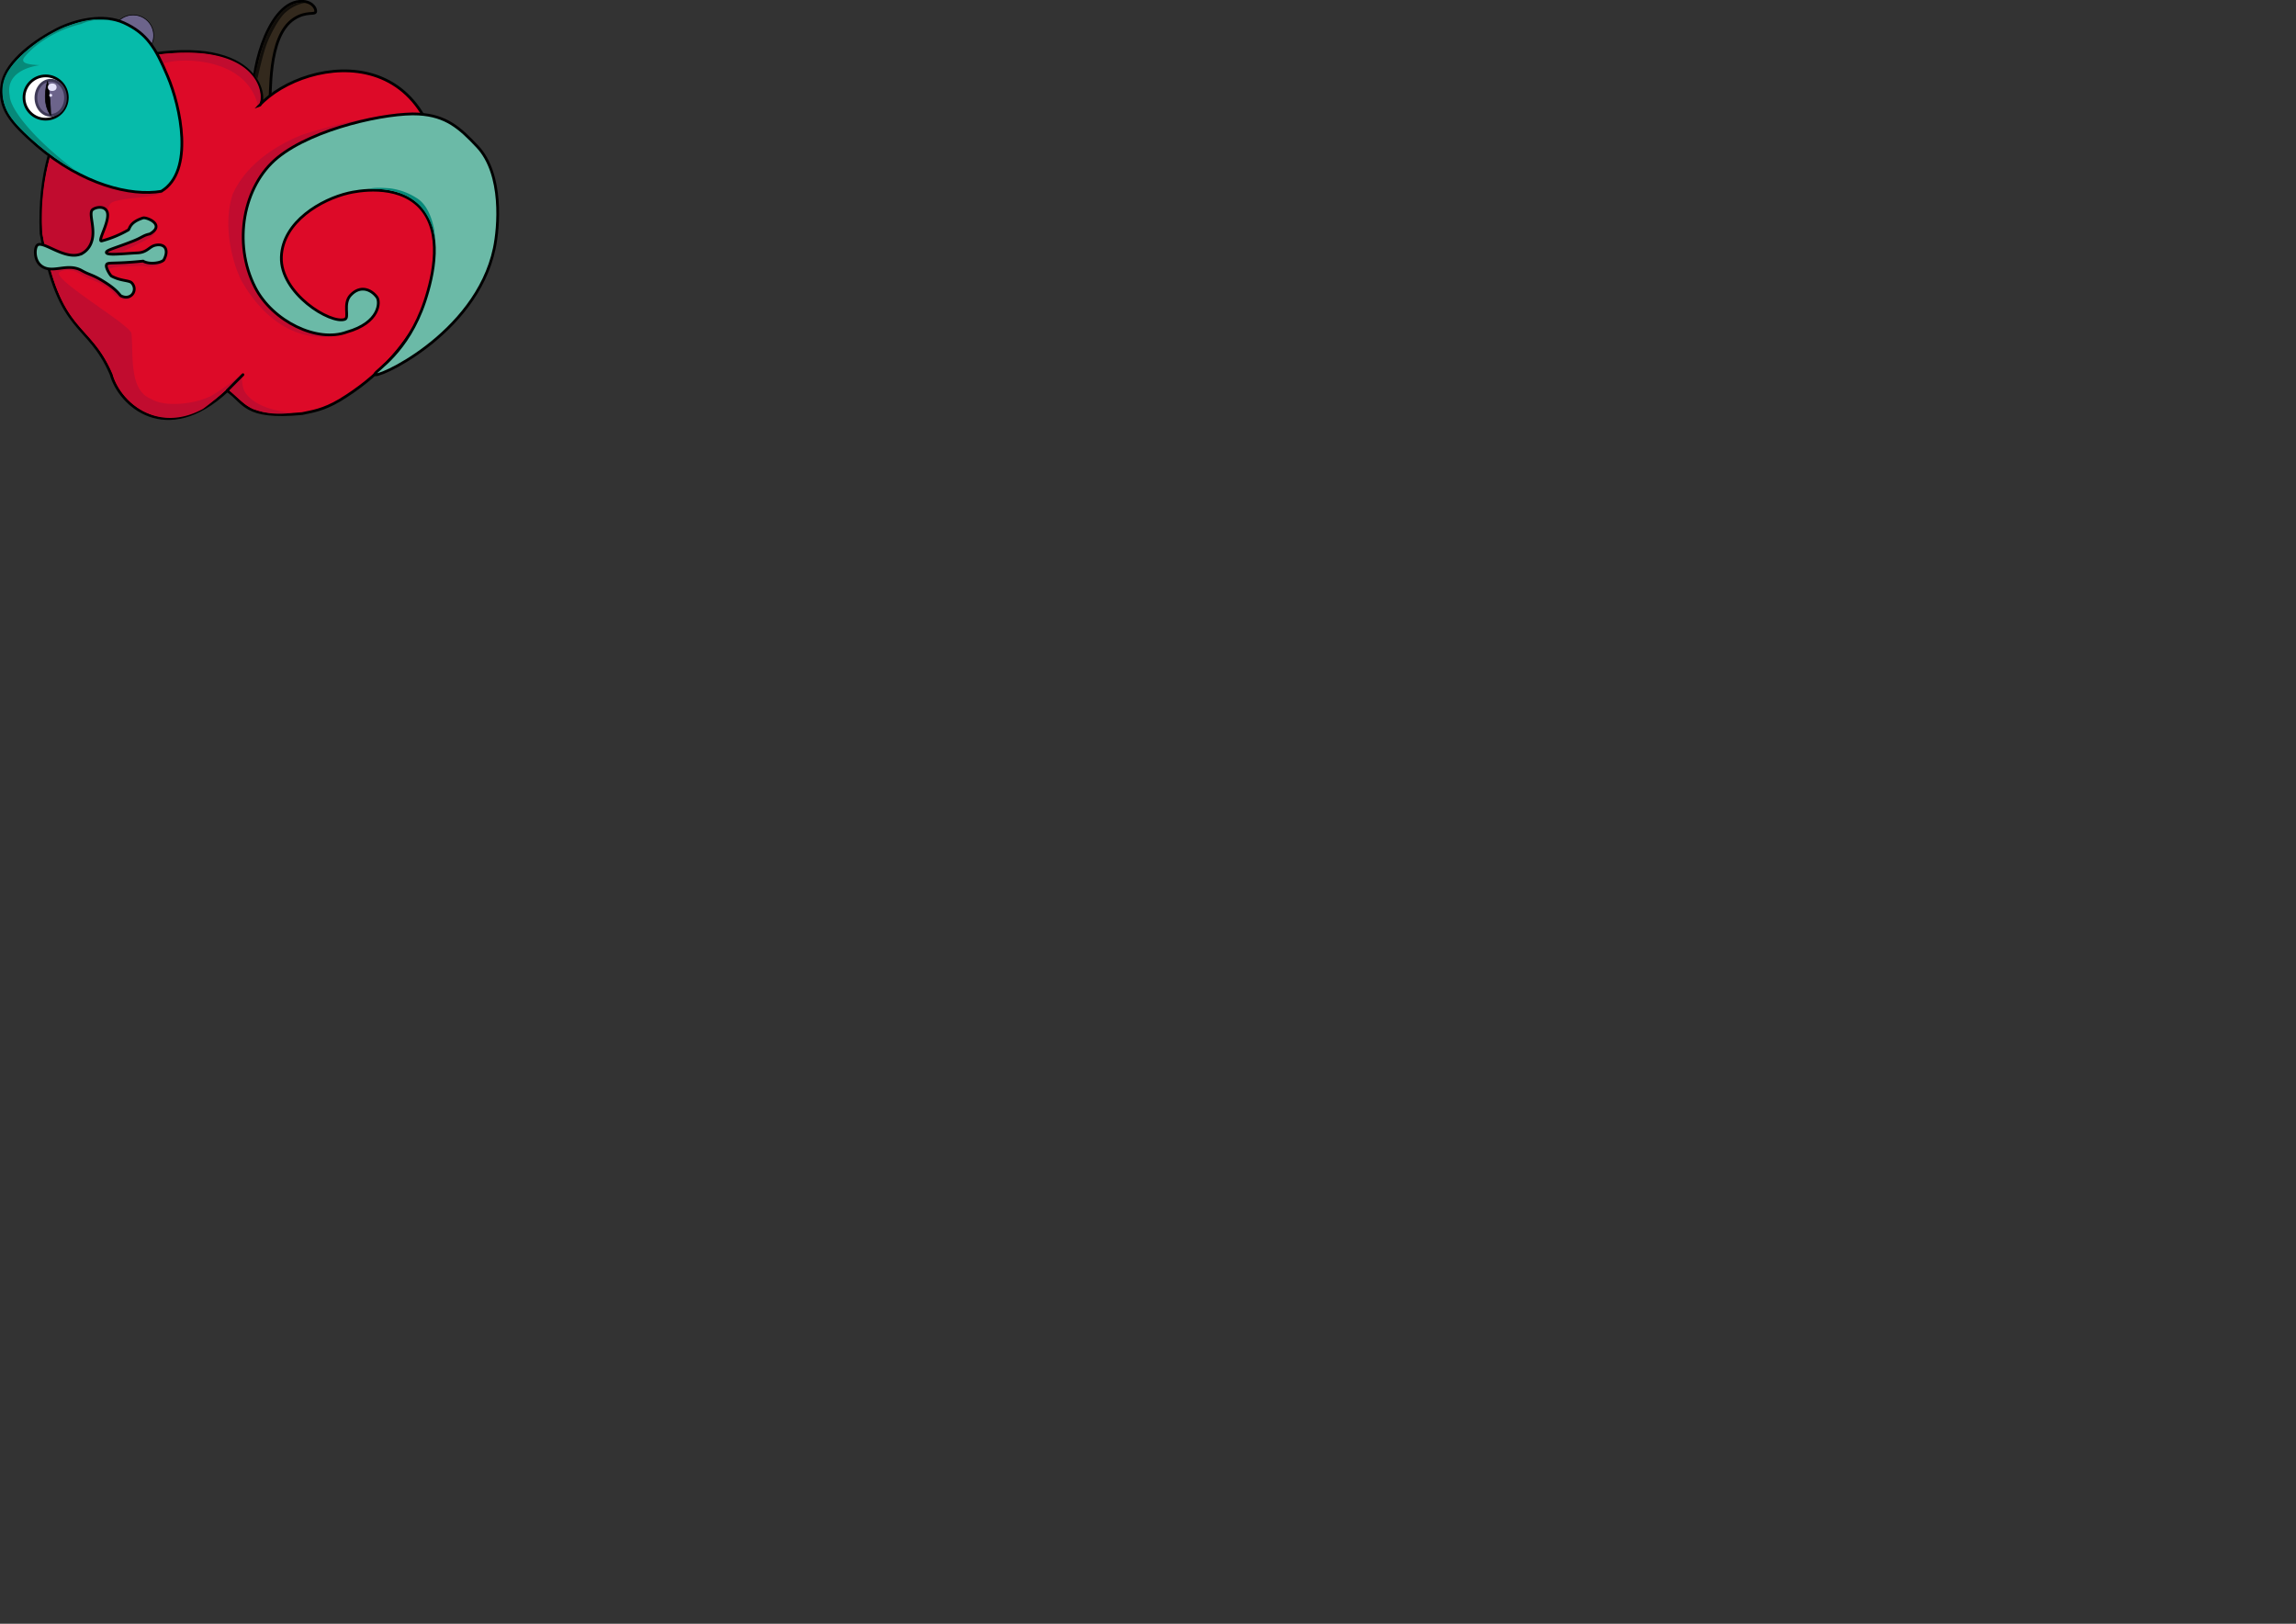 <svg xmlns="http://www.w3.org/2000/svg" viewBox="0 0 841.9 595.3" id="Gecko_Apple_Logo" ><rect x="0" y="0" width="841.9" height="595.3" fill="#333333" stroke="none"/><path id="Stem" d="M99.92,62.46c-2.21-7.67,4.24-34.86,16.39-36,4.42-.41,6.22,2.43,6,3.76s-3.39-.33-7.95,2.65c-10,6.52-8.24,28.65-9,32.09C105,67,100.4,64.12,99.92,62.46Z" transform="translate(-6.56 -25.95)" style="fill:#33291d;stroke:#000;stroke-miterlimit:10"/><path id="Apple" d="M101.58,64.68c3.07-1,1.73-26.52-43.57-18.22-15.15,3.94-38.17,21.29-36.4,65.06,6.68,37.84,17.14,31.81,25.7,51.67,3.07,11.23,20.18,26.83,42.59,6,6.43,4.4,6.14,10.41,27.44,8.39,3.6-.79,7.63-1.24,13.84-4.93,27.49-16.66,37.22-42.1,37.51-60.94C174.39,37.81,118.62,46.15,101.58,64.68Z" transform="translate(-6.56 -25.95)" style="fill:#dd0a28;stroke:#000;stroke-miterlimit:10"/><path id="Apple_Shadow" data-name="Apple Shadow" d="M101.06,64.28c2.46-.82,2.59-16.83-21.16-18.85A80.35,80.35,0,0,0,58,47.13c-11.14,2.23-26,12.59-32.59,34.5a84.64,84.64,0,0,0-3.35,29.78c6.68,37.84,17.39,32,25.95,51.9,2.63,9.61,15.95,21.86,33,12.54a93.65,93.65,0,0,0,8.9-7.45c5.17,4.79,8.49,7.54,10.61,7.85,6,2.24,12.43,1.11,13.31,1.06s-12.52-.28-17.37-7.5c-1.54-2.42-1.13-6.87-1.13-6.87a87,87,0,0,1-10.93,7.93c-6.13,3.35-17.52,4.43-22.33,1.38-8.17-3.15-6.57-15.39-7.29-24-.26-3.09-27.43-18.83-26.67-22.27.08-.37,2.14-1.51,5.58-.68,2.09.78,3.42,2,6,3a25.69,25.69,0,0,1,8,4.54c4.49,5.22,7,2.09,7,2.09.6-1.91,0-2.46.31-4.55.07-.51-10.65-2.45-8.35-5.69.84-1.19,6.89-1.15,12.06-1.32,3.6.85,6.49,0,7.51-1.24,1.2-2,.17-1.16.78-3.18.11-.36-15.94-.12-15.81-.49,9.71-5.25,11.59-5,12.79-8.44.7-3.11-19.72,6.88-20.49,4.1-.49-.91,2.34-12.64,3.57-13.49,1.86-2.32,16.51-2,18.94-4.1,2-7.15-.45-39.48.58-47.35C72.75,47,96.5,46.83,101.06,64.28Z" transform="translate(-6.56 -25.95)" style="fill:#c10c2f"/><path id="Tail_shadow" data-name="Tail shadow" d="M160.13,67s-16.75,0-42.87,8.38C99.49,82.63,93.78,92.9,91.88,97.13c-4,12.08.38,26.5,3.43,32.13,13.2,22.63,30.45,21,35.2,19.38-22.87-10-24.37-15.87-24.37-15.87L101.25,102Z" transform="translate(-6.56 -25.95)" style="fill:#c10c2f"/><path d="M95.65,163.31l-5.76,5.79" transform="translate(-6.56 -25.95)" style="fill:#fff;stroke:#000;stroke-linecap:round;stroke-linejoin:round"/><path d="M60.85,44.14C58,47.19,47,37,49.79,33.92A7.53,7.53,0,1,1,60.85,44.14Z" transform="translate(-6.56 -25.95)" style="fill:#6c648b;stroke:#020202;stroke-miterlimit:10;stroke-width:0.25px"/><path d="M20.2,79.41C10.32,70.79,5.9,65.56,7.32,56.84S20.4,40.26,27.5,36.67c6.72-3.4,17-5.8,24.52-2.34,8.34,3.85,11.53,9,16,19.57C72.75,65,77.9,88.71,65.72,96.08,54.5,98,36.9,93.66,20.2,79.41Z" transform="translate(-6.56 -25.95)" style="fill:#06bbaa;stroke:#000;stroke-miterlimit:10"/><path id="Tail" d="M144,163.11c-.95,2.61,37.12-14.18,43.82-46.14,1.56-7.45,3.34-27.14-6.22-37.28-6.48-6.88-11.43-11.33-21.52-11.92-11.23-.66-38.45,5.12-51.77,16-12.58,10.29-16.5,31.35-8.19,47.55,6.37,12.43,22.83,20.42,33.65,16.35,12.07-3.41,12.26-11.08,11-12.77-2.13-2.87-6.06-4.49-9.61-.78-3,3.15-.39,8.25-2.13,8.89-5.23,1.92-23.81-9.52-23.3-22.91.49-12.92,14.74-21.11,24.68-23.4,2.7-.62,17.58-3.69,26,5.13,8.68,9.13,5.11,25,1.92,34.62C156,155.3,144.57,161.44,144,163.11Z" transform="translate(-6.56 -25.95)" style="fill:#6bbaa7;stroke:#000;stroke-miterlimit:10"/><path d="M20.2,115.88c2-2.1,10.79,6.2,16.67,2.88a7.41,7.41,0,0,0,2.88-3.21c2.41-5-1-11.29.75-12.74,1.07-.88,4-1.48,5.16.4,1.86,3.08-3.82,11.62-1.74,11.06a40.26,40.26,0,0,0,9.75-4.05c.53-.59.48-2.79,5.34-4.37,1.29-.37,8.36,2.49,2.49,5.87-2.49.53-2.73,1.25-6,2.55-6.76,2.68-9.85,3.3-9.94,4.17-.12,1.27,5.48.53,11.52.22,3.46-.17,4.23-2.31,6.42-2.79,3.54-.78,5.08,1.67,3.18,5.27-.57,1.09-5.16,2-7.65.53-11.5,1.21-13.13.16-13.47,1.51-.25,1,1.44,3.76,1.9,4,3.47,1.86,6.44,1.48,7.38,2.46,2.41,2.52-.08,6.61-3.85,4.81-.61-.29-1.08-1.82-5.31-4.6-5.08-3.34-5.91-2.87-9.11-4.69-5.48-3.11-11,1.5-15.06-1.89C19.07,121.25,19.16,117,20.2,115.88Z" transform="translate(-6.56 -25.95)" style="fill:#6bbaa7;stroke:#000;stroke-miterlimit:10"/><circle cx="16.74" cy="35.76" r="7.94" style="fill:#fff;stroke:#000;stroke-miterlimit:10"/><ellipse cx="18.6" cy="35.85" rx="5.43" ry="6.43" style="fill:#6c648b;stroke:#3d3956;stroke-miterlimit:10"/><path d="M25.17,68.23A92.58,92.58,0,0,0,24,55.77S21.5,63.31,25.17,68.23Z" transform="translate(-6.56 -25.95)" style="stroke:#020202;stroke-linecap:round;stroke-linejoin:round;stroke-width:0.25px"/><path d="M49.6,33.93s-6.84-2.18-13.26.82C25,37.42,17.79,44,15.58,46.83c-1.92,2.42,1.71,2.79,5.42,3,.55.09-12.92,1-10.87,11.31.13,4.08,7.08,14.44,24.42,27.56C28.88,86,11.38,73.21,8.71,65.58,4.5,54.88,11.63,49.13,15.63,45.24a51.32,51.32,0,0,1,15-9.49C33.24,35,40.75,31.3,49.6,33.93Z" transform="translate(-6.56 -25.95)" style="fill:#078979"/><path d="M141.81,95.23s1.35-.77,7.77-.23a23.34,23.34,0,0,1,9.54,3.42c4.23,2.42,5.88,7.92,6.63,11.6.33,2.1.42,6.06.42,6.06a22.41,22.41,0,0,0-4.42-13.33C158.39,98.47,152.47,94.88,141.81,95.23Z" transform="translate(-6.56 -25.95)" style="fill:#078979"/><path d="M118.33,27a14.72,14.72,0,0,0-6.8,3.28C108.44,32.64,105,40.5,105,40.5c-1.48,3.37-2.73,8.39-4.06,14.38l-1-1.37c1.38-5,2.9-11.14,4.25-13.76a28.34,28.34,0,0,1,6.09-9.66S113.63,26.31,118.33,27Z" transform="translate(-6.56 -25.95)" style="fill:#110e0a"/><ellipse cx="19.15" cy="31.98" rx="1.6" ry="1.38" style="fill:#e4e1f9"/><circle cx="18.61" cy="34.94" r="0.54" style="fill:#e4e1f9"/></svg>